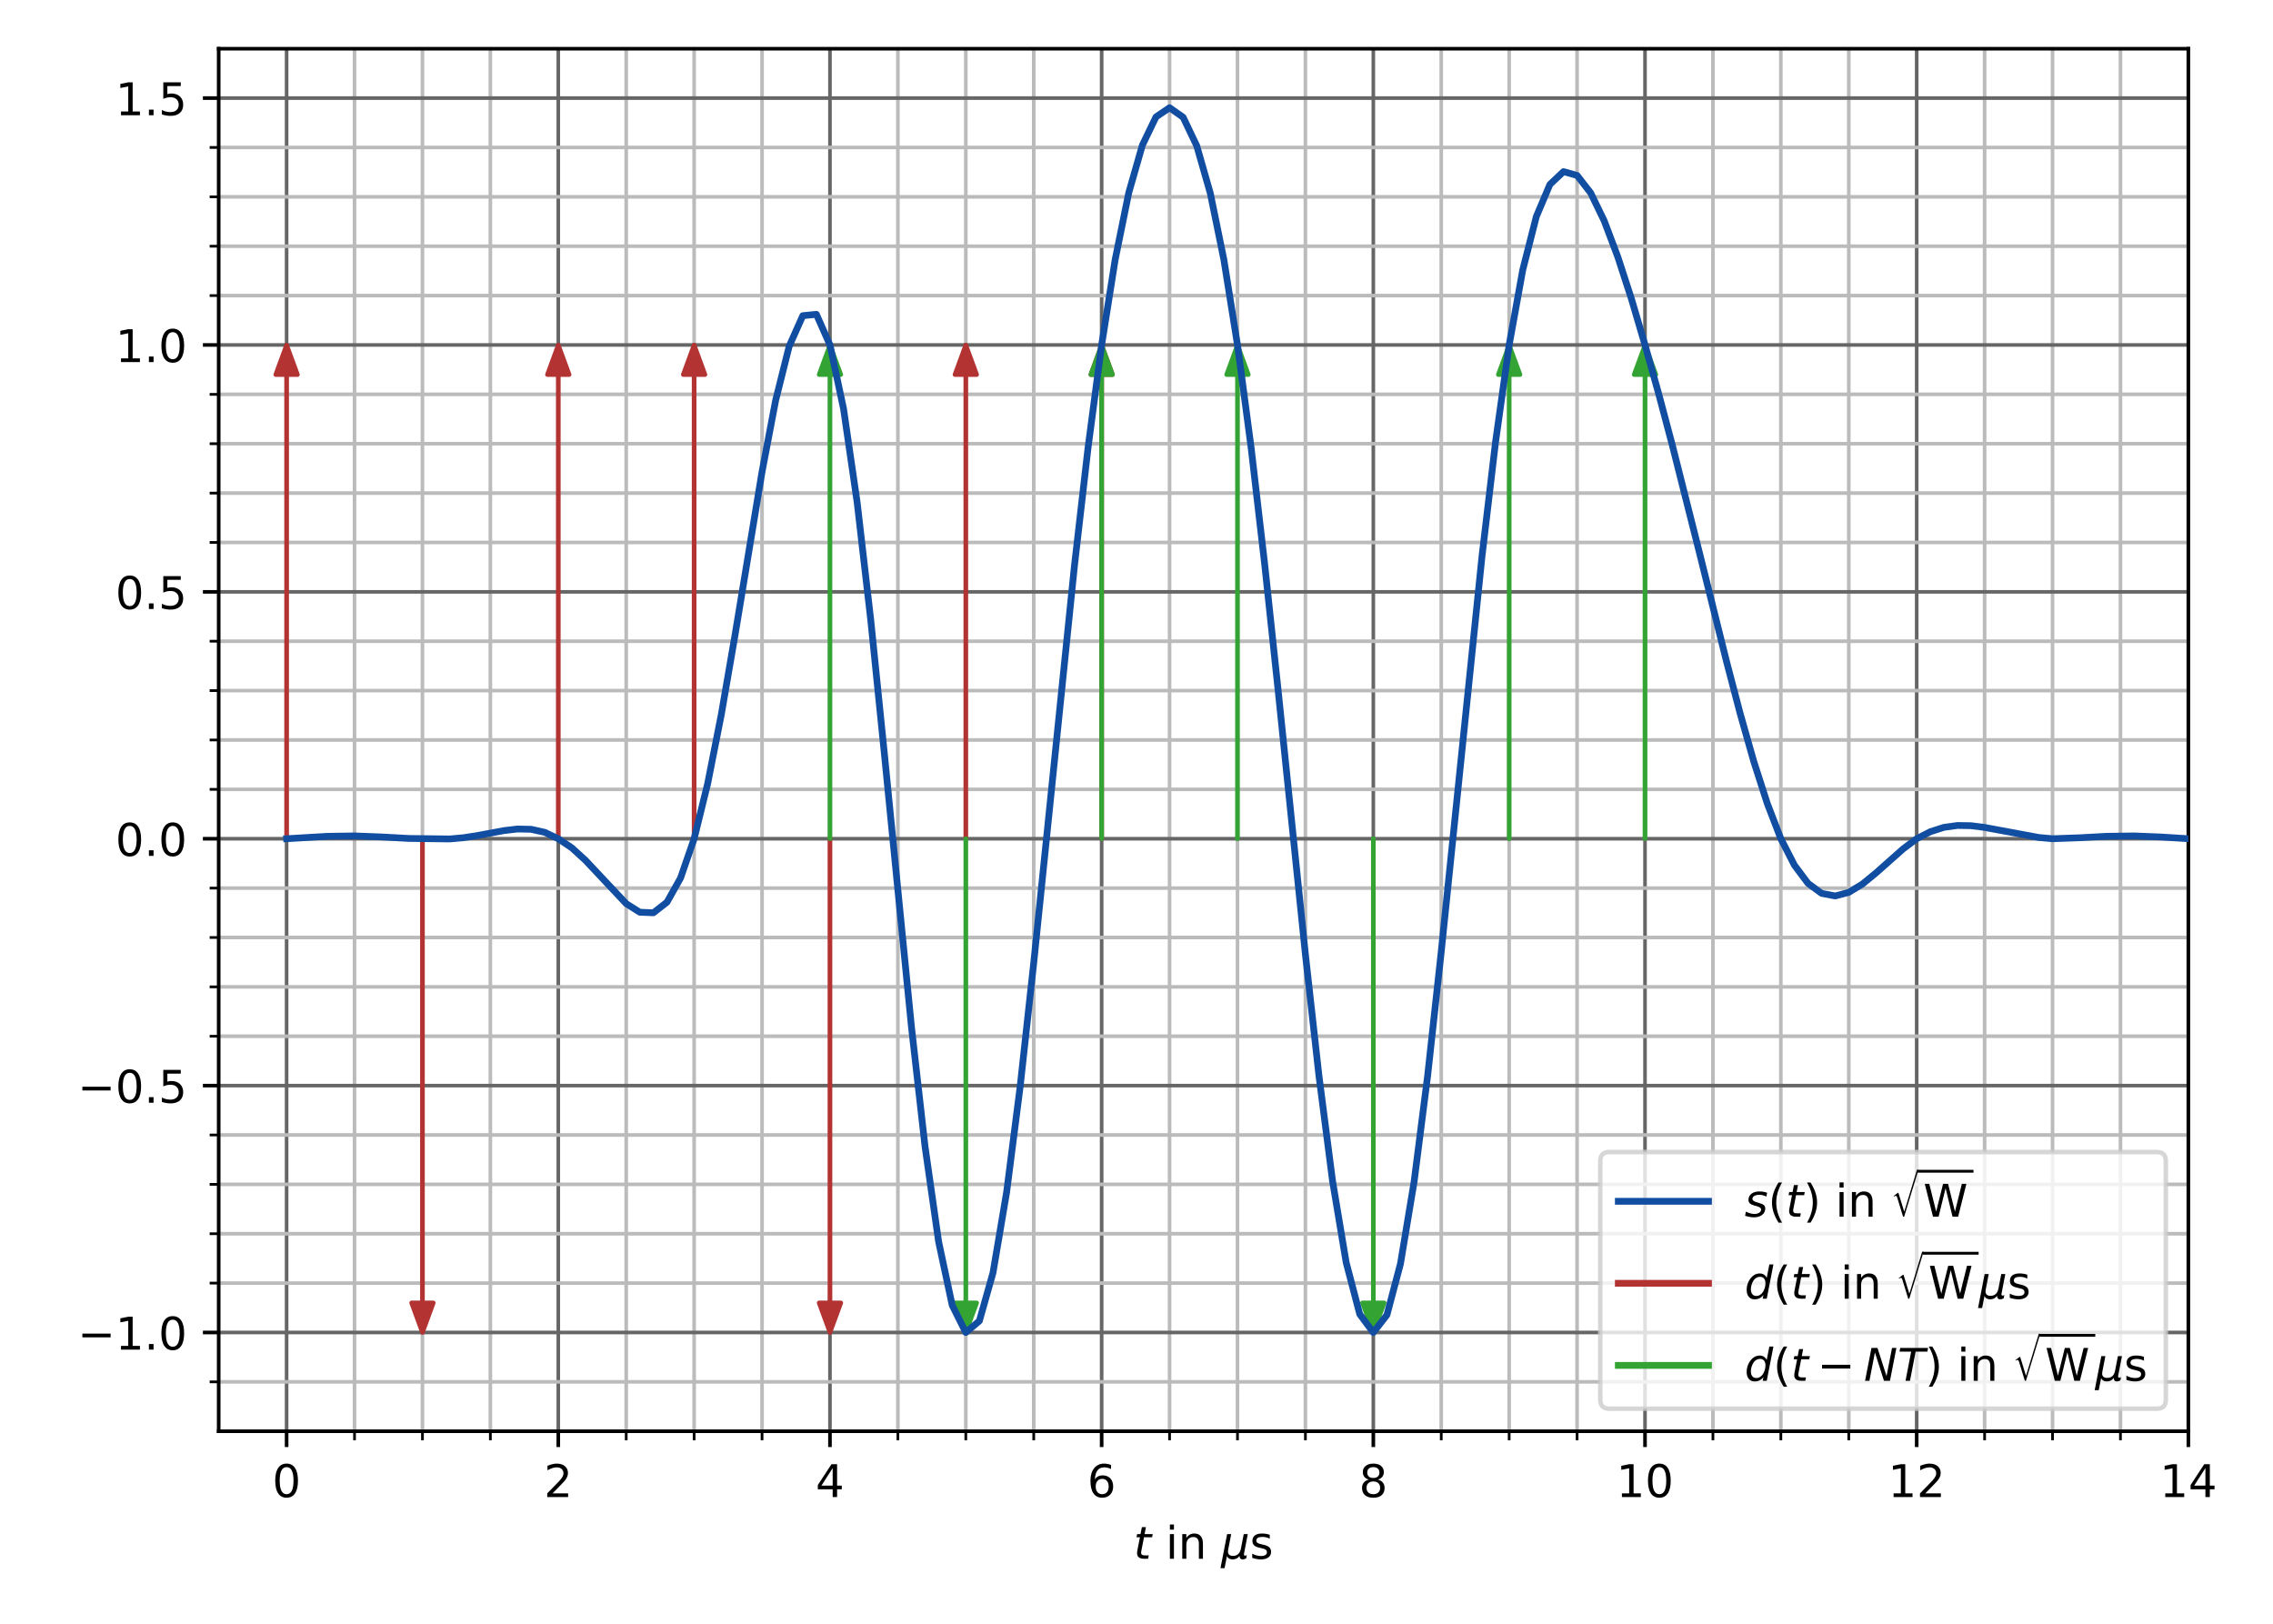 <?xml version="1.0" encoding="utf-8" standalone="no"?>
<!DOCTYPE svg PUBLIC "-//W3C//DTD SVG 1.1//EN"
  "http://www.w3.org/Graphics/SVG/1.1/DTD/svg11.dtd">
<!-- Created with matplotlib (https://matplotlib.org/) -->
<svg height="360pt" version="1.1" viewBox="0 0 504 360" width="504pt" xmlns="http://www.w3.org/2000/svg" xmlns:xlink="http://www.w3.org/1999/xlink">
 <defs>
  <style type="text/css">
*{stroke-linecap:butt;stroke-linejoin:round;}
  </style>
 </defs>
 <g id="figure_1">
  <g id="patch_1">
   <path d="M 0 360 
L 504 360 
L 504 0 
L 0 0 
z
" style="fill:#ffffff;"/>
  </g>
  <g id="axes_1">
   <g id="patch_2">
    <path d="M 48.49 317.32 
L 485.235 317.32 
L 485.235 10.8 
L 48.49 10.8 
z
" style="fill:#ffffff;"/>
   </g>
   <g id="matplotlib.axis_1">
    <g id="xtick_1">
     <g id="line2d_1">
      <path clip-path="url(#p13724095fd)" d="M 63.55 317.32 
L 63.55 10.8 
" style="fill:none;stroke:#666666;stroke-linecap:square;stroke-width:0.8;"/>
     </g>
     <g id="line2d_2">
      <defs>
       <path d="M 0 0 
L 0 3.5 
" id="m0a4ede27bc" style="stroke:#000000;stroke-width:0.8;"/>
      </defs>
      <g>
       <use style="stroke:#000000;stroke-width:0.8;" x="63.55" xlink:href="#m0a4ede27bc" y="317.32"/>
      </g>
     </g>
     <g id="text_1">
      <!-- 0 -->
      <defs>
       <path d="M 31.781 66.406 
Q 24.172 66.406 20.328 58.906 
Q 16.5 51.422 16.5 36.375 
Q 16.5 21.391 20.328 13.891 
Q 24.172 6.391 31.781 6.391 
Q 39.453 6.391 43.281 13.891 
Q 47.125 21.391 47.125 36.375 
Q 47.125 51.422 43.281 58.906 
Q 39.453 66.406 31.781 66.406 
z
M 31.781 74.219 
Q 44.047 74.219 50.516 64.516 
Q 56.984 54.828 56.984 36.375 
Q 56.984 17.969 50.516 8.266 
Q 44.047 -1.422 31.781 -1.422 
Q 19.531 -1.422 13.062 8.266 
Q 6.594 17.969 6.594 36.375 
Q 6.594 54.828 13.062 64.516 
Q 19.531 74.219 31.781 74.219 
z
" id="DejaVuSans-48"/>
      </defs>
      <g transform="translate(60.369 331.918)scale(0.1 -0.1)">
       <use xlink:href="#DejaVuSans-48"/>
      </g>
     </g>
    </g>
    <g id="xtick_2">
     <g id="line2d_3">
      <path clip-path="url(#p13724095fd)" d="M 123.791 317.32 
L 123.791 10.8 
" style="fill:none;stroke:#666666;stroke-linecap:square;stroke-width:0.8;"/>
     </g>
     <g id="line2d_4">
      <g>
       <use style="stroke:#000000;stroke-width:0.8;" x="123.791" xlink:href="#m0a4ede27bc" y="317.32"/>
      </g>
     </g>
     <g id="text_2">
      <!-- 2 -->
      <defs>
       <path d="M 19.188 8.297 
L 53.609 8.297 
L 53.609 0 
L 7.328 0 
L 7.328 8.297 
Q 12.938 14.109 22.625 23.891 
Q 32.328 33.688 34.812 36.531 
Q 39.547 41.844 41.422 45.531 
Q 43.312 49.219 43.312 52.781 
Q 43.312 58.594 39.234 62.25 
Q 35.156 65.922 28.609 65.922 
Q 23.969 65.922 18.812 64.312 
Q 13.672 62.703 7.812 59.422 
L 7.812 69.391 
Q 13.766 71.781 18.938 73 
Q 24.125 74.219 28.422 74.219 
Q 39.75 74.219 46.484 68.547 
Q 53.219 62.891 53.219 53.422 
Q 53.219 48.922 51.531 44.891 
Q 49.859 40.875 45.406 35.406 
Q 44.188 33.984 37.641 27.219 
Q 31.109 20.453 19.188 8.297 
z
" id="DejaVuSans-50"/>
      </defs>
      <g transform="translate(120.61 331.918)scale(0.1 -0.1)">
       <use xlink:href="#DejaVuSans-50"/>
      </g>
     </g>
    </g>
    <g id="xtick_3">
     <g id="line2d_5">
      <path clip-path="url(#p13724095fd)" d="M 184.032 317.32 
L 184.032 10.8 
" style="fill:none;stroke:#666666;stroke-linecap:square;stroke-width:0.8;"/>
     </g>
     <g id="line2d_6">
      <g>
       <use style="stroke:#000000;stroke-width:0.8;" x="184.032" xlink:href="#m0a4ede27bc" y="317.32"/>
      </g>
     </g>
     <g id="text_3">
      <!-- 4 -->
      <defs>
       <path d="M 37.797 64.312 
L 12.891 25.391 
L 37.797 25.391 
z
M 35.203 72.906 
L 47.609 72.906 
L 47.609 25.391 
L 58.016 25.391 
L 58.016 17.188 
L 47.609 17.188 
L 47.609 0 
L 37.797 0 
L 37.797 17.188 
L 4.891 17.188 
L 4.891 26.703 
z
" id="DejaVuSans-52"/>
      </defs>
      <g transform="translate(180.85 331.918)scale(0.1 -0.1)">
       <use xlink:href="#DejaVuSans-52"/>
      </g>
     </g>
    </g>
    <g id="xtick_4">
     <g id="line2d_7">
      <path clip-path="url(#p13724095fd)" d="M 244.272 317.32 
L 244.272 10.8 
" style="fill:none;stroke:#666666;stroke-linecap:square;stroke-width:0.8;"/>
     </g>
     <g id="line2d_8">
      <g>
       <use style="stroke:#000000;stroke-width:0.8;" x="244.272" xlink:href="#m0a4ede27bc" y="317.32"/>
      </g>
     </g>
     <g id="text_4">
      <!-- 6 -->
      <defs>
       <path d="M 33.016 40.375 
Q 26.375 40.375 22.484 35.828 
Q 18.609 31.297 18.609 23.391 
Q 18.609 15.531 22.484 10.953 
Q 26.375 6.391 33.016 6.391 
Q 39.656 6.391 43.531 10.953 
Q 47.406 15.531 47.406 23.391 
Q 47.406 31.297 43.531 35.828 
Q 39.656 40.375 33.016 40.375 
z
M 52.594 71.297 
L 52.594 62.312 
Q 48.875 64.062 45.094 64.984 
Q 41.312 65.922 37.594 65.922 
Q 27.828 65.922 22.672 59.328 
Q 17.531 52.734 16.797 39.406 
Q 19.672 43.656 24.016 45.922 
Q 28.375 48.188 33.594 48.188 
Q 44.578 48.188 50.953 41.516 
Q 57.328 34.859 57.328 23.391 
Q 57.328 12.156 50.688 5.359 
Q 44.047 -1.422 33.016 -1.422 
Q 20.359 -1.422 13.672 8.266 
Q 6.984 17.969 6.984 36.375 
Q 6.984 53.656 15.188 63.938 
Q 23.391 74.219 37.203 74.219 
Q 40.922 74.219 44.703 73.484 
Q 48.484 72.75 52.594 71.297 
z
" id="DejaVuSans-54"/>
      </defs>
      <g transform="translate(241.091 331.918)scale(0.1 -0.1)">
       <use xlink:href="#DejaVuSans-54"/>
      </g>
     </g>
    </g>
    <g id="xtick_5">
     <g id="line2d_9">
      <path clip-path="url(#p13724095fd)" d="M 304.513 317.32 
L 304.513 10.8 
" style="fill:none;stroke:#666666;stroke-linecap:square;stroke-width:0.8;"/>
     </g>
     <g id="line2d_10">
      <g>
       <use style="stroke:#000000;stroke-width:0.8;" x="304.513" xlink:href="#m0a4ede27bc" y="317.32"/>
      </g>
     </g>
     <g id="text_5">
      <!-- 8 -->
      <defs>
       <path d="M 31.781 34.625 
Q 24.75 34.625 20.719 30.859 
Q 16.703 27.094 16.703 20.516 
Q 16.703 13.922 20.719 10.156 
Q 24.75 6.391 31.781 6.391 
Q 38.812 6.391 42.859 10.172 
Q 46.922 13.969 46.922 20.516 
Q 46.922 27.094 42.891 30.859 
Q 38.875 34.625 31.781 34.625 
z
M 21.922 38.812 
Q 15.578 40.375 12.031 44.719 
Q 8.5 49.078 8.5 55.328 
Q 8.5 64.062 14.719 69.141 
Q 20.953 74.219 31.781 74.219 
Q 42.672 74.219 48.875 69.141 
Q 55.078 64.062 55.078 55.328 
Q 55.078 49.078 51.531 44.719 
Q 48 40.375 41.703 38.812 
Q 48.828 37.156 52.797 32.312 
Q 56.781 27.484 56.781 20.516 
Q 56.781 9.906 50.312 4.234 
Q 43.844 -1.422 31.781 -1.422 
Q 19.734 -1.422 13.25 4.234 
Q 6.781 9.906 6.781 20.516 
Q 6.781 27.484 10.781 32.312 
Q 14.797 37.156 21.922 38.812 
z
M 18.312 54.391 
Q 18.312 48.734 21.844 45.562 
Q 25.391 42.391 31.781 42.391 
Q 38.141 42.391 41.719 45.562 
Q 45.312 48.734 45.312 54.391 
Q 45.312 60.062 41.719 63.234 
Q 38.141 66.406 31.781 66.406 
Q 25.391 66.406 21.844 63.234 
Q 18.312 60.062 18.312 54.391 
z
" id="DejaVuSans-56"/>
      </defs>
      <g transform="translate(301.332 331.918)scale(0.1 -0.1)">
       <use xlink:href="#DejaVuSans-56"/>
      </g>
     </g>
    </g>
    <g id="xtick_6">
     <g id="line2d_11">
      <path clip-path="url(#p13724095fd)" d="M 364.754 317.32 
L 364.754 10.8 
" style="fill:none;stroke:#666666;stroke-linecap:square;stroke-width:0.8;"/>
     </g>
     <g id="line2d_12">
      <g>
       <use style="stroke:#000000;stroke-width:0.8;" x="364.754" xlink:href="#m0a4ede27bc" y="317.32"/>
      </g>
     </g>
     <g id="text_6">
      <!-- 10 -->
      <defs>
       <path d="M 12.406 8.297 
L 28.516 8.297 
L 28.516 63.922 
L 10.984 60.406 
L 10.984 69.391 
L 28.422 72.906 
L 38.281 72.906 
L 38.281 8.297 
L 54.391 8.297 
L 54.391 0 
L 12.406 0 
z
" id="DejaVuSans-49"/>
      </defs>
      <g transform="translate(358.391 331.918)scale(0.1 -0.1)">
       <use xlink:href="#DejaVuSans-49"/>
       <use x="63.623" xlink:href="#DejaVuSans-48"/>
      </g>
     </g>
    </g>
    <g id="xtick_7">
     <g id="line2d_13">
      <path clip-path="url(#p13724095fd)" d="M 424.994 317.32 
L 424.994 10.8 
" style="fill:none;stroke:#666666;stroke-linecap:square;stroke-width:0.8;"/>
     </g>
     <g id="line2d_14">
      <g>
       <use style="stroke:#000000;stroke-width:0.8;" x="424.994" xlink:href="#m0a4ede27bc" y="317.32"/>
      </g>
     </g>
     <g id="text_7">
      <!-- 12 -->
      <g transform="translate(418.632 331.918)scale(0.1 -0.1)">
       <use xlink:href="#DejaVuSans-49"/>
       <use x="63.623" xlink:href="#DejaVuSans-50"/>
      </g>
     </g>
    </g>
    <g id="xtick_8">
     <g id="line2d_15">
      <path clip-path="url(#p13724095fd)" d="M 485.235 317.32 
L 485.235 10.8 
" style="fill:none;stroke:#666666;stroke-linecap:square;stroke-width:0.8;"/>
     </g>
     <g id="line2d_16">
      <g>
       <use style="stroke:#000000;stroke-width:0.8;" x="485.235" xlink:href="#m0a4ede27bc" y="317.32"/>
      </g>
     </g>
     <g id="text_8">
      <!-- 14 -->
      <g transform="translate(478.873 331.918)scale(0.1 -0.1)">
       <use xlink:href="#DejaVuSans-49"/>
       <use x="63.623" xlink:href="#DejaVuSans-52"/>
      </g>
     </g>
    </g>
    <g id="xtick_9">
     <g id="line2d_17">
      <path clip-path="url(#p13724095fd)" d="M 78.61 317.32 
L 78.61 10.8 
" style="fill:none;stroke:#bbbbbb;stroke-linecap:square;stroke-width:0.8;"/>
     </g>
     <g id="line2d_18">
      <defs>
       <path d="M 0 0 
L 0 2 
" id="mdc8e167041" style="stroke:#000000;stroke-width:0.6;"/>
      </defs>
      <g>
       <use style="stroke:#000000;stroke-width:0.6;" x="78.61" xlink:href="#mdc8e167041" y="317.32"/>
      </g>
     </g>
    </g>
    <g id="xtick_10">
     <g id="line2d_19">
      <path clip-path="url(#p13724095fd)" d="M 93.671 317.32 
L 93.671 10.8 
" style="fill:none;stroke:#bbbbbb;stroke-linecap:square;stroke-width:0.8;"/>
     </g>
     <g id="line2d_20">
      <g>
       <use style="stroke:#000000;stroke-width:0.6;" x="93.671" xlink:href="#mdc8e167041" y="317.32"/>
      </g>
     </g>
    </g>
    <g id="xtick_11">
     <g id="line2d_21">
      <path clip-path="url(#p13724095fd)" d="M 108.731 317.32 
L 108.731 10.8 
" style="fill:none;stroke:#bbbbbb;stroke-linecap:square;stroke-width:0.8;"/>
     </g>
     <g id="line2d_22">
      <g>
       <use style="stroke:#000000;stroke-width:0.6;" x="108.731" xlink:href="#mdc8e167041" y="317.32"/>
      </g>
     </g>
    </g>
    <g id="xtick_12">
     <g id="line2d_23">
      <path clip-path="url(#p13724095fd)" d="M 138.851 317.32 
L 138.851 10.8 
" style="fill:none;stroke:#bbbbbb;stroke-linecap:square;stroke-width:0.8;"/>
     </g>
     <g id="line2d_24">
      <g>
       <use style="stroke:#000000;stroke-width:0.6;" x="138.851" xlink:href="#mdc8e167041" y="317.32"/>
      </g>
     </g>
    </g>
    <g id="xtick_13">
     <g id="line2d_25">
      <path clip-path="url(#p13724095fd)" d="M 153.911 317.32 
L 153.911 10.8 
" style="fill:none;stroke:#bbbbbb;stroke-linecap:square;stroke-width:0.8;"/>
     </g>
     <g id="line2d_26">
      <g>
       <use style="stroke:#000000;stroke-width:0.6;" x="153.911" xlink:href="#mdc8e167041" y="317.32"/>
      </g>
     </g>
    </g>
    <g id="xtick_14">
     <g id="line2d_27">
      <path clip-path="url(#p13724095fd)" d="M 168.971 317.32 
L 168.971 10.8 
" style="fill:none;stroke:#bbbbbb;stroke-linecap:square;stroke-width:0.8;"/>
     </g>
     <g id="line2d_28">
      <g>
       <use style="stroke:#000000;stroke-width:0.6;" x="168.971" xlink:href="#mdc8e167041" y="317.32"/>
      </g>
     </g>
    </g>
    <g id="xtick_15">
     <g id="line2d_29">
      <path clip-path="url(#p13724095fd)" d="M 199.092 317.32 
L 199.092 10.8 
" style="fill:none;stroke:#bbbbbb;stroke-linecap:square;stroke-width:0.8;"/>
     </g>
     <g id="line2d_30">
      <g>
       <use style="stroke:#000000;stroke-width:0.6;" x="199.092" xlink:href="#mdc8e167041" y="317.32"/>
      </g>
     </g>
    </g>
    <g id="xtick_16">
     <g id="line2d_31">
      <path clip-path="url(#p13724095fd)" d="M 214.152 317.32 
L 214.152 10.8 
" style="fill:none;stroke:#bbbbbb;stroke-linecap:square;stroke-width:0.8;"/>
     </g>
     <g id="line2d_32">
      <g>
       <use style="stroke:#000000;stroke-width:0.6;" x="214.152" xlink:href="#mdc8e167041" y="317.32"/>
      </g>
     </g>
    </g>
    <g id="xtick_17">
     <g id="line2d_33">
      <path clip-path="url(#p13724095fd)" d="M 229.212 317.32 
L 229.212 10.8 
" style="fill:none;stroke:#bbbbbb;stroke-linecap:square;stroke-width:0.8;"/>
     </g>
     <g id="line2d_34">
      <g>
       <use style="stroke:#000000;stroke-width:0.6;" x="229.212" xlink:href="#mdc8e167041" y="317.32"/>
      </g>
     </g>
    </g>
    <g id="xtick_18">
     <g id="line2d_35">
      <path clip-path="url(#p13724095fd)" d="M 259.332 317.32 
L 259.332 10.8 
" style="fill:none;stroke:#bbbbbb;stroke-linecap:square;stroke-width:0.8;"/>
     </g>
     <g id="line2d_36">
      <g>
       <use style="stroke:#000000;stroke-width:0.6;" x="259.332" xlink:href="#mdc8e167041" y="317.32"/>
      </g>
     </g>
    </g>
    <g id="xtick_19">
     <g id="line2d_37">
      <path clip-path="url(#p13724095fd)" d="M 274.393 317.32 
L 274.393 10.8 
" style="fill:none;stroke:#bbbbbb;stroke-linecap:square;stroke-width:0.8;"/>
     </g>
     <g id="line2d_38">
      <g>
       <use style="stroke:#000000;stroke-width:0.6;" x="274.393" xlink:href="#mdc8e167041" y="317.32"/>
      </g>
     </g>
    </g>
    <g id="xtick_20">
     <g id="line2d_39">
      <path clip-path="url(#p13724095fd)" d="M 289.453 317.32 
L 289.453 10.8 
" style="fill:none;stroke:#bbbbbb;stroke-linecap:square;stroke-width:0.8;"/>
     </g>
     <g id="line2d_40">
      <g>
       <use style="stroke:#000000;stroke-width:0.6;" x="289.453" xlink:href="#mdc8e167041" y="317.32"/>
      </g>
     </g>
    </g>
    <g id="xtick_21">
     <g id="line2d_41">
      <path clip-path="url(#p13724095fd)" d="M 319.573 317.32 
L 319.573 10.8 
" style="fill:none;stroke:#bbbbbb;stroke-linecap:square;stroke-width:0.8;"/>
     </g>
     <g id="line2d_42">
      <g>
       <use style="stroke:#000000;stroke-width:0.6;" x="319.573" xlink:href="#mdc8e167041" y="317.32"/>
      </g>
     </g>
    </g>
    <g id="xtick_22">
     <g id="line2d_43">
      <path clip-path="url(#p13724095fd)" d="M 334.633 317.32 
L 334.633 10.8 
" style="fill:none;stroke:#bbbbbb;stroke-linecap:square;stroke-width:0.8;"/>
     </g>
     <g id="line2d_44">
      <g>
       <use style="stroke:#000000;stroke-width:0.6;" x="334.633" xlink:href="#mdc8e167041" y="317.32"/>
      </g>
     </g>
    </g>
    <g id="xtick_23">
     <g id="line2d_45">
      <path clip-path="url(#p13724095fd)" d="M 349.693 317.32 
L 349.693 10.8 
" style="fill:none;stroke:#bbbbbb;stroke-linecap:square;stroke-width:0.8;"/>
     </g>
     <g id="line2d_46">
      <g>
       <use style="stroke:#000000;stroke-width:0.6;" x="349.693" xlink:href="#mdc8e167041" y="317.32"/>
      </g>
     </g>
    </g>
    <g id="xtick_24">
     <g id="line2d_47">
      <path clip-path="url(#p13724095fd)" d="M 379.814 317.32 
L 379.814 10.8 
" style="fill:none;stroke:#bbbbbb;stroke-linecap:square;stroke-width:0.8;"/>
     </g>
     <g id="line2d_48">
      <g>
       <use style="stroke:#000000;stroke-width:0.6;" x="379.814" xlink:href="#mdc8e167041" y="317.32"/>
      </g>
     </g>
    </g>
    <g id="xtick_25">
     <g id="line2d_49">
      <path clip-path="url(#p13724095fd)" d="M 394.874 317.32 
L 394.874 10.8 
" style="fill:none;stroke:#bbbbbb;stroke-linecap:square;stroke-width:0.8;"/>
     </g>
     <g id="line2d_50">
      <g>
       <use style="stroke:#000000;stroke-width:0.6;" x="394.874" xlink:href="#mdc8e167041" y="317.32"/>
      </g>
     </g>
    </g>
    <g id="xtick_26">
     <g id="line2d_51">
      <path clip-path="url(#p13724095fd)" d="M 409.934 317.32 
L 409.934 10.8 
" style="fill:none;stroke:#bbbbbb;stroke-linecap:square;stroke-width:0.8;"/>
     </g>
     <g id="line2d_52">
      <g>
       <use style="stroke:#000000;stroke-width:0.6;" x="409.934" xlink:href="#mdc8e167041" y="317.32"/>
      </g>
     </g>
    </g>
    <g id="xtick_27">
     <g id="line2d_53">
      <path clip-path="url(#p13724095fd)" d="M 440.054 317.32 
L 440.054 10.8 
" style="fill:none;stroke:#bbbbbb;stroke-linecap:square;stroke-width:0.8;"/>
     </g>
     <g id="line2d_54">
      <g>
       <use style="stroke:#000000;stroke-width:0.6;" x="440.054" xlink:href="#mdc8e167041" y="317.32"/>
      </g>
     </g>
    </g>
    <g id="xtick_28">
     <g id="line2d_55">
      <path clip-path="url(#p13724095fd)" d="M 455.115 317.32 
L 455.115 10.8 
" style="fill:none;stroke:#bbbbbb;stroke-linecap:square;stroke-width:0.8;"/>
     </g>
     <g id="line2d_56">
      <g>
       <use style="stroke:#000000;stroke-width:0.6;" x="455.115" xlink:href="#mdc8e167041" y="317.32"/>
      </g>
     </g>
    </g>
    <g id="xtick_29">
     <g id="line2d_57">
      <path clip-path="url(#p13724095fd)" d="M 470.175 317.32 
L 470.175 10.8 
" style="fill:none;stroke:#bbbbbb;stroke-linecap:square;stroke-width:0.8;"/>
     </g>
     <g id="line2d_58">
      <g>
       <use style="stroke:#000000;stroke-width:0.6;" x="470.175" xlink:href="#mdc8e167041" y="317.32"/>
      </g>
     </g>
    </g>
    <g id="text_9">
     <!-- $t$ in $\mu$s -->
     <defs>
      <path d="M 42.281 54.688 
L 40.922 47.703 
L 23 47.703 
L 17.188 18.016 
Q 16.891 16.359 16.75 15.234 
Q 16.609 14.109 16.609 13.484 
Q 16.609 10.359 18.484 8.938 
Q 20.359 7.516 24.516 7.516 
L 33.594 7.516 
L 32.078 0 
L 23.484 0 
Q 15.484 0 11.547 3.125 
Q 7.625 6.25 7.625 12.594 
Q 7.625 13.719 7.766 15.062 
Q 7.906 16.406 8.203 18.016 
L 14.016 47.703 
L 6.391 47.703 
L 7.812 54.688 
L 15.281 54.688 
L 18.312 70.219 
L 27.297 70.219 
L 24.312 54.688 
z
" id="DejaVuSans-Oblique-116"/>
      <path id="DejaVuSans-32"/>
      <path d="M 9.422 54.688 
L 18.406 54.688 
L 18.406 0 
L 9.422 0 
z
M 9.422 75.984 
L 18.406 75.984 
L 18.406 64.594 
L 9.422 64.594 
z
" id="DejaVuSans-105"/>
      <path d="M 54.891 33.016 
L 54.891 0 
L 45.906 0 
L 45.906 32.719 
Q 45.906 40.484 42.875 44.328 
Q 39.844 48.188 33.797 48.188 
Q 26.516 48.188 22.312 43.547 
Q 18.109 38.922 18.109 30.906 
L 18.109 0 
L 9.078 0 
L 9.078 54.688 
L 18.109 54.688 
L 18.109 46.188 
Q 21.344 51.125 25.703 53.562 
Q 30.078 56 35.797 56 
Q 45.219 56 50.047 50.172 
Q 54.891 44.344 54.891 33.016 
z
" id="DejaVuSans-110"/>
      <path d="M -1.312 -20.797 
L 13.375 54.688 
L 22.406 54.688 
L 15.766 20.656 
Q 15.578 19.625 15.422 18.359 
Q 15.281 17.094 15.281 15.828 
Q 15.281 11.281 18.141 8.828 
Q 21 6.391 26.312 6.391 
Q 33.547 6.391 37.984 10.484 
Q 42.438 14.594 44 22.797 
L 50.203 54.688 
L 59.188 54.688 
L 51.031 12.641 
Q 50.828 11.719 50.75 11.031 
Q 50.688 10.359 50.688 9.812 
Q 50.688 8.297 51.297 7.594 
Q 51.906 6.891 53.219 6.891 
Q 53.719 6.891 54.562 7.125 
Q 55.422 7.375 56.984 8.016 
L 55.609 0.781 
Q 53.469 -0.297 51.516 -0.859 
Q 49.562 -1.422 47.703 -1.422 
Q 44.484 -1.422 42.656 0.625 
Q 40.828 2.688 40.828 6.297 
Q 38.094 2.391 34.297 0.484 
Q 30.516 -1.422 25.391 -1.422 
Q 20.844 -1.422 17.453 0.672 
Q 14.062 2.781 12.984 6.203 
L 7.719 -20.797 
z
" id="DejaVuSans-Oblique-956"/>
      <path d="M 44.281 53.078 
L 44.281 44.578 
Q 40.484 46.531 36.375 47.5 
Q 32.281 48.484 27.875 48.484 
Q 21.188 48.484 17.844 46.438 
Q 14.5 44.391 14.5 40.281 
Q 14.5 37.156 16.891 35.375 
Q 19.281 33.594 26.516 31.984 
L 29.594 31.297 
Q 39.156 29.25 43.188 25.516 
Q 47.219 21.781 47.219 15.094 
Q 47.219 7.469 41.188 3.016 
Q 35.156 -1.422 24.609 -1.422 
Q 20.219 -1.422 15.453 -0.562 
Q 10.688 0.297 5.422 2 
L 5.422 11.281 
Q 10.406 8.688 15.234 7.391 
Q 20.062 6.109 24.812 6.109 
Q 31.156 6.109 34.562 8.281 
Q 37.984 10.453 37.984 14.406 
Q 37.984 18.062 35.516 20.016 
Q 33.062 21.969 24.703 23.781 
L 21.578 24.516 
Q 13.234 26.266 9.516 29.906 
Q 5.812 33.547 5.812 39.891 
Q 5.812 47.609 11.281 51.797 
Q 16.75 56 26.812 56 
Q 31.781 56 36.172 55.266 
Q 40.578 54.547 44.281 53.078 
z
" id="DejaVuSans-115"/>
     </defs>
     <g transform="translate(251.363 345.598)scale(0.1 -0.1)">
      <use transform="translate(0 0.016)" xlink:href="#DejaVuSans-Oblique-116"/>
      <use transform="translate(39.209 0.016)" xlink:href="#DejaVuSans-32"/>
      <use transform="translate(70.996 0.016)" xlink:href="#DejaVuSans-105"/>
      <use transform="translate(98.779 0.016)" xlink:href="#DejaVuSans-110"/>
      <use transform="translate(162.158 0.016)" xlink:href="#DejaVuSans-32"/>
      <use transform="translate(193.945 0.016)" xlink:href="#DejaVuSans-Oblique-956"/>
      <use transform="translate(257.568 0.016)" xlink:href="#DejaVuSans-115"/>
     </g>
    </g>
   </g>
   <g id="matplotlib.axis_2">
    <g id="ytick_1">
     <g id="line2d_59">
      <path clip-path="url(#p13724095fd)" d="M 48.49 295.426 
L 485.235 295.426 
" style="fill:none;stroke:#666666;stroke-linecap:square;stroke-width:0.8;"/>
     </g>
     <g id="line2d_60">
      <defs>
       <path d="M 0 0 
L -3.5 0 
" id="m4b0a218c3e" style="stroke:#000000;stroke-width:0.8;"/>
      </defs>
      <g>
       <use style="stroke:#000000;stroke-width:0.8;" x="48.49" xlink:href="#m4b0a218c3e" y="295.426"/>
      </g>
     </g>
     <g id="text_10">
      <!-- −1.0 -->
      <defs>
       <path d="M 10.594 35.5 
L 73.188 35.5 
L 73.188 27.203 
L 10.594 27.203 
z
" id="DejaVuSans-8722"/>
       <path d="M 10.688 12.406 
L 21 12.406 
L 21 0 
L 10.688 0 
z
" id="DejaVuSans-46"/>
      </defs>
      <g transform="translate(17.207 299.225)scale(0.1 -0.1)">
       <use xlink:href="#DejaVuSans-8722"/>
       <use x="83.789" xlink:href="#DejaVuSans-49"/>
       <use x="147.412" xlink:href="#DejaVuSans-46"/>
       <use x="179.199" xlink:href="#DejaVuSans-48"/>
      </g>
     </g>
    </g>
    <g id="ytick_2">
     <g id="line2d_61">
      <path clip-path="url(#p13724095fd)" d="M 48.49 240.69 
L 485.235 240.69 
" style="fill:none;stroke:#666666;stroke-linecap:square;stroke-width:0.8;"/>
     </g>
     <g id="line2d_62">
      <g>
       <use style="stroke:#000000;stroke-width:0.8;" x="48.49" xlink:href="#m4b0a218c3e" y="240.69"/>
      </g>
     </g>
     <g id="text_11">
      <!-- −0.5 -->
      <defs>
       <path d="M 10.797 72.906 
L 49.516 72.906 
L 49.516 64.594 
L 19.828 64.594 
L 19.828 46.734 
Q 21.969 47.469 24.109 47.828 
Q 26.266 48.188 28.422 48.188 
Q 40.625 48.188 47.75 41.5 
Q 54.891 34.812 54.891 23.391 
Q 54.891 11.625 47.562 5.094 
Q 40.234 -1.422 26.906 -1.422 
Q 22.312 -1.422 17.547 -0.641 
Q 12.797 0.141 7.719 1.703 
L 7.719 11.625 
Q 12.109 9.234 16.797 8.062 
Q 21.484 6.891 26.703 6.891 
Q 35.156 6.891 40.078 11.328 
Q 45.016 15.766 45.016 23.391 
Q 45.016 31 40.078 35.438 
Q 35.156 39.891 26.703 39.891 
Q 22.75 39.891 18.812 39.016 
Q 14.891 38.141 10.797 36.281 
z
" id="DejaVuSans-53"/>
      </defs>
      <g transform="translate(17.207 244.489)scale(0.1 -0.1)">
       <use xlink:href="#DejaVuSans-8722"/>
       <use x="83.789" xlink:href="#DejaVuSans-48"/>
       <use x="147.412" xlink:href="#DejaVuSans-46"/>
       <use x="179.199" xlink:href="#DejaVuSans-53"/>
      </g>
     </g>
    </g>
    <g id="ytick_3">
     <g id="line2d_63">
      <path clip-path="url(#p13724095fd)" d="M 48.49 185.954 
L 485.235 185.954 
" style="fill:none;stroke:#666666;stroke-linecap:square;stroke-width:0.8;"/>
     </g>
     <g id="line2d_64">
      <g>
       <use style="stroke:#000000;stroke-width:0.8;" x="48.49" xlink:href="#m4b0a218c3e" y="185.954"/>
      </g>
     </g>
     <g id="text_12">
      <!-- 0.0 -->
      <g transform="translate(25.587 189.754)scale(0.1 -0.1)">
       <use xlink:href="#DejaVuSans-48"/>
       <use x="63.623" xlink:href="#DejaVuSans-46"/>
       <use x="95.41" xlink:href="#DejaVuSans-48"/>
      </g>
     </g>
    </g>
    <g id="ytick_4">
     <g id="line2d_65">
      <path clip-path="url(#p13724095fd)" d="M 48.49 131.219 
L 485.235 131.219 
" style="fill:none;stroke:#666666;stroke-linecap:square;stroke-width:0.8;"/>
     </g>
     <g id="line2d_66">
      <g>
       <use style="stroke:#000000;stroke-width:0.8;" x="48.49" xlink:href="#m4b0a218c3e" y="131.219"/>
      </g>
     </g>
     <g id="text_13">
      <!-- 0.5 -->
      <g transform="translate(25.587 135.018)scale(0.1 -0.1)">
       <use xlink:href="#DejaVuSans-48"/>
       <use x="63.623" xlink:href="#DejaVuSans-46"/>
       <use x="95.41" xlink:href="#DejaVuSans-53"/>
      </g>
     </g>
    </g>
    <g id="ytick_5">
     <g id="line2d_67">
      <path clip-path="url(#p13724095fd)" d="M 48.49 76.483 
L 485.235 76.483 
" style="fill:none;stroke:#666666;stroke-linecap:square;stroke-width:0.8;"/>
     </g>
     <g id="line2d_68">
      <g>
       <use style="stroke:#000000;stroke-width:0.8;" x="48.49" xlink:href="#m4b0a218c3e" y="76.483"/>
      </g>
     </g>
     <g id="text_14">
      <!-- 1.0 -->
      <g transform="translate(25.587 80.282)scale(0.1 -0.1)">
       <use xlink:href="#DejaVuSans-49"/>
       <use x="63.623" xlink:href="#DejaVuSans-46"/>
       <use x="95.41" xlink:href="#DejaVuSans-48"/>
      </g>
     </g>
    </g>
    <g id="ytick_6">
     <g id="line2d_69">
      <path clip-path="url(#p13724095fd)" d="M 48.49 21.747 
L 485.235 21.747 
" style="fill:none;stroke:#666666;stroke-linecap:square;stroke-width:0.8;"/>
     </g>
     <g id="line2d_70">
      <g>
       <use style="stroke:#000000;stroke-width:0.8;" x="48.49" xlink:href="#m4b0a218c3e" y="21.747"/>
      </g>
     </g>
     <g id="text_15">
      <!-- 1.5 -->
      <g transform="translate(25.587 25.546)scale(0.1 -0.1)">
       <use xlink:href="#DejaVuSans-49"/>
       <use x="63.623" xlink:href="#DejaVuSans-46"/>
       <use x="95.41" xlink:href="#DejaVuSans-53"/>
      </g>
     </g>
    </g>
    <g id="ytick_7">
     <g id="line2d_71">
      <path clip-path="url(#p13724095fd)" d="M 48.49 306.373 
L 485.235 306.373 
" style="fill:none;stroke:#bbbbbb;stroke-linecap:square;stroke-width:0.8;"/>
     </g>
     <g id="line2d_72">
      <defs>
       <path d="M 0 0 
L -2 0 
" id="m3825783023" style="stroke:#000000;stroke-width:0.6;"/>
      </defs>
      <g>
       <use style="stroke:#000000;stroke-width:0.6;" x="48.49" xlink:href="#m3825783023" y="306.373"/>
      </g>
     </g>
    </g>
    <g id="ytick_8">
     <g id="line2d_73">
      <path clip-path="url(#p13724095fd)" d="M 48.49 284.479 
L 485.235 284.479 
" style="fill:none;stroke:#bbbbbb;stroke-linecap:square;stroke-width:0.8;"/>
     </g>
     <g id="line2d_74">
      <g>
       <use style="stroke:#000000;stroke-width:0.6;" x="48.49" xlink:href="#m3825783023" y="284.479"/>
      </g>
     </g>
    </g>
    <g id="ytick_9">
     <g id="line2d_75">
      <path clip-path="url(#p13724095fd)" d="M 48.49 273.531 
L 485.235 273.531 
" style="fill:none;stroke:#bbbbbb;stroke-linecap:square;stroke-width:0.8;"/>
     </g>
     <g id="line2d_76">
      <g>
       <use style="stroke:#000000;stroke-width:0.6;" x="48.49" xlink:href="#m3825783023" y="273.531"/>
      </g>
     </g>
    </g>
    <g id="ytick_10">
     <g id="line2d_77">
      <path clip-path="url(#p13724095fd)" d="M 48.49 262.584 
L 485.235 262.584 
" style="fill:none;stroke:#bbbbbb;stroke-linecap:square;stroke-width:0.8;"/>
     </g>
     <g id="line2d_78">
      <g>
       <use style="stroke:#000000;stroke-width:0.6;" x="48.49" xlink:href="#m3825783023" y="262.584"/>
      </g>
     </g>
    </g>
    <g id="ytick_11">
     <g id="line2d_79">
      <path clip-path="url(#p13724095fd)" d="M 48.49 251.637 
L 485.235 251.637 
" style="fill:none;stroke:#bbbbbb;stroke-linecap:square;stroke-width:0.8;"/>
     </g>
     <g id="line2d_80">
      <g>
       <use style="stroke:#000000;stroke-width:0.6;" x="48.49" xlink:href="#m3825783023" y="251.637"/>
      </g>
     </g>
    </g>
    <g id="ytick_12">
     <g id="line2d_81">
      <path clip-path="url(#p13724095fd)" d="M 48.49 229.743 
L 485.235 229.743 
" style="fill:none;stroke:#bbbbbb;stroke-linecap:square;stroke-width:0.8;"/>
     </g>
     <g id="line2d_82">
      <g>
       <use style="stroke:#000000;stroke-width:0.6;" x="48.49" xlink:href="#m3825783023" y="229.743"/>
      </g>
     </g>
    </g>
    <g id="ytick_13">
     <g id="line2d_83">
      <path clip-path="url(#p13724095fd)" d="M 48.49 218.796 
L 485.235 218.796 
" style="fill:none;stroke:#bbbbbb;stroke-linecap:square;stroke-width:0.8;"/>
     </g>
     <g id="line2d_84">
      <g>
       <use style="stroke:#000000;stroke-width:0.6;" x="48.49" xlink:href="#m3825783023" y="218.796"/>
      </g>
     </g>
    </g>
    <g id="ytick_14">
     <g id="line2d_85">
      <path clip-path="url(#p13724095fd)" d="M 48.49 207.849 
L 485.235 207.849 
" style="fill:none;stroke:#bbbbbb;stroke-linecap:square;stroke-width:0.8;"/>
     </g>
     <g id="line2d_86">
      <g>
       <use style="stroke:#000000;stroke-width:0.6;" x="48.49" xlink:href="#m3825783023" y="207.849"/>
      </g>
     </g>
    </g>
    <g id="ytick_15">
     <g id="line2d_87">
      <path clip-path="url(#p13724095fd)" d="M 48.49 196.901 
L 485.235 196.901 
" style="fill:none;stroke:#bbbbbb;stroke-linecap:square;stroke-width:0.8;"/>
     </g>
     <g id="line2d_88">
      <g>
       <use style="stroke:#000000;stroke-width:0.6;" x="48.49" xlink:href="#m3825783023" y="196.901"/>
      </g>
     </g>
    </g>
    <g id="ytick_16">
     <g id="line2d_89">
      <path clip-path="url(#p13724095fd)" d="M 48.49 175.007 
L 485.235 175.007 
" style="fill:none;stroke:#bbbbbb;stroke-linecap:square;stroke-width:0.8;"/>
     </g>
     <g id="line2d_90">
      <g>
       <use style="stroke:#000000;stroke-width:0.6;" x="48.49" xlink:href="#m3825783023" y="175.007"/>
      </g>
     </g>
    </g>
    <g id="ytick_17">
     <g id="line2d_91">
      <path clip-path="url(#p13724095fd)" d="M 48.49 164.06 
L 485.235 164.06 
" style="fill:none;stroke:#bbbbbb;stroke-linecap:square;stroke-width:0.8;"/>
     </g>
     <g id="line2d_92">
      <g>
       <use style="stroke:#000000;stroke-width:0.6;" x="48.49" xlink:href="#m3825783023" y="164.06"/>
      </g>
     </g>
    </g>
    <g id="ytick_18">
     <g id="line2d_93">
      <path clip-path="url(#p13724095fd)" d="M 48.49 153.113 
L 485.235 153.113 
" style="fill:none;stroke:#bbbbbb;stroke-linecap:square;stroke-width:0.8;"/>
     </g>
     <g id="line2d_94">
      <g>
       <use style="stroke:#000000;stroke-width:0.6;" x="48.49" xlink:href="#m3825783023" y="153.113"/>
      </g>
     </g>
    </g>
    <g id="ytick_19">
     <g id="line2d_95">
      <path clip-path="url(#p13724095fd)" d="M 48.49 142.166 
L 485.235 142.166 
" style="fill:none;stroke:#bbbbbb;stroke-linecap:square;stroke-width:0.8;"/>
     </g>
     <g id="line2d_96">
      <g>
       <use style="stroke:#000000;stroke-width:0.6;" x="48.49" xlink:href="#m3825783023" y="142.166"/>
      </g>
     </g>
    </g>
    <g id="ytick_20">
     <g id="line2d_97">
      <path clip-path="url(#p13724095fd)" d="M 48.49 120.271 
L 485.235 120.271 
" style="fill:none;stroke:#bbbbbb;stroke-linecap:square;stroke-width:0.8;"/>
     </g>
     <g id="line2d_98">
      <g>
       <use style="stroke:#000000;stroke-width:0.6;" x="48.49" xlink:href="#m3825783023" y="120.271"/>
      </g>
     </g>
    </g>
    <g id="ytick_21">
     <g id="line2d_99">
      <path clip-path="url(#p13724095fd)" d="M 48.49 109.324 
L 485.235 109.324 
" style="fill:none;stroke:#bbbbbb;stroke-linecap:square;stroke-width:0.8;"/>
     </g>
     <g id="line2d_100">
      <g>
       <use style="stroke:#000000;stroke-width:0.6;" x="48.49" xlink:href="#m3825783023" y="109.324"/>
      </g>
     </g>
    </g>
    <g id="ytick_22">
     <g id="line2d_101">
      <path clip-path="url(#p13724095fd)" d="M 48.49 98.377 
L 485.235 98.377 
" style="fill:none;stroke:#bbbbbb;stroke-linecap:square;stroke-width:0.8;"/>
     </g>
     <g id="line2d_102">
      <g>
       <use style="stroke:#000000;stroke-width:0.6;" x="48.49" xlink:href="#m3825783023" y="98.377"/>
      </g>
     </g>
    </g>
    <g id="ytick_23">
     <g id="line2d_103">
      <path clip-path="url(#p13724095fd)" d="M 48.49 87.43 
L 485.235 87.43 
" style="fill:none;stroke:#bbbbbb;stroke-linecap:square;stroke-width:0.8;"/>
     </g>
     <g id="line2d_104">
      <g>
       <use style="stroke:#000000;stroke-width:0.6;" x="48.49" xlink:href="#m3825783023" y="87.43"/>
      </g>
     </g>
    </g>
    <g id="ytick_24">
     <g id="line2d_105">
      <path clip-path="url(#p13724095fd)" d="M 48.49 65.536 
L 485.235 65.536 
" style="fill:none;stroke:#bbbbbb;stroke-linecap:square;stroke-width:0.8;"/>
     </g>
     <g id="line2d_106">
      <g>
       <use style="stroke:#000000;stroke-width:0.6;" x="48.49" xlink:href="#m3825783023" y="65.536"/>
      </g>
     </g>
    </g>
    <g id="ytick_25">
     <g id="line2d_107">
      <path clip-path="url(#p13724095fd)" d="M 48.49 54.589 
L 485.235 54.589 
" style="fill:none;stroke:#bbbbbb;stroke-linecap:square;stroke-width:0.8;"/>
     </g>
     <g id="line2d_108">
      <g>
       <use style="stroke:#000000;stroke-width:0.6;" x="48.49" xlink:href="#m3825783023" y="54.589"/>
      </g>
     </g>
    </g>
    <g id="ytick_26">
     <g id="line2d_109">
      <path clip-path="url(#p13724095fd)" d="M 48.49 43.641 
L 485.235 43.641 
" style="fill:none;stroke:#bbbbbb;stroke-linecap:square;stroke-width:0.8;"/>
     </g>
     <g id="line2d_110">
      <g>
       <use style="stroke:#000000;stroke-width:0.6;" x="48.49" xlink:href="#m3825783023" y="43.641"/>
      </g>
     </g>
    </g>
    <g id="ytick_27">
     <g id="line2d_111">
      <path clip-path="url(#p13724095fd)" d="M 48.49 32.694 
L 485.235 32.694 
" style="fill:none;stroke:#bbbbbb;stroke-linecap:square;stroke-width:0.8;"/>
     </g>
     <g id="line2d_112">
      <g>
       <use style="stroke:#000000;stroke-width:0.6;" x="48.49" xlink:href="#m3825783023" y="32.694"/>
      </g>
     </g>
    </g>
   </g>
   <g id="line2d_113">
    <path clip-path="url(#p13724095fd)" d="M 33.43 295.426 
" style="fill:none;stroke:#b33333;stroke-linecap:square;stroke-width:1.5;"/>
   </g>
   <g id="line2d_114">
    <path clip-path="url(#p13724095fd)" d="M 33.43 295.426 
" style="fill:none;stroke:#33a333;stroke-linecap:square;stroke-width:1.5;"/>
   </g>
   <g id="patch_3">
    <path d="M 48.49 317.32 
L 48.49 10.8 
" style="fill:none;stroke:#000000;stroke-linecap:square;stroke-linejoin:miter;stroke-width:0.8;"/>
   </g>
   <g id="patch_4">
    <path d="M 485.235 317.32 
L 485.235 10.8 
" style="fill:none;stroke:#000000;stroke-linecap:square;stroke-linejoin:miter;stroke-width:0.8;"/>
   </g>
   <g id="patch_5">
    <path d="M 48.49 317.32 
L 485.235 317.32 
" style="fill:none;stroke:#000000;stroke-linecap:square;stroke-linejoin:miter;stroke-width:0.8;"/>
   </g>
   <g id="patch_6">
    <path d="M 48.49 10.8 
L 485.235 10.8 
" style="fill:none;stroke:#000000;stroke-linecap:square;stroke-linejoin:miter;stroke-width:0.8;"/>
   </g>
   <g id="legend_1">
    <g id="patch_7">
     <path d="M 356.835 312.32 
L 478.235 312.32 
Q 480.235 312.32 480.235 310.32 
L 480.235 257.42 
Q 480.235 255.42 478.235 255.42 
L 356.835 255.42 
Q 354.835 255.42 354.835 257.42 
L 354.835 310.32 
Q 354.835 312.32 356.835 312.32 
z
" style="fill:#ffffff;opacity:0.8;stroke:#cccccc;stroke-linejoin:miter;"/>
    </g>
    <g id="line2d_115">
     <path d="M 358.835 266.34 
L 378.835 266.34 
" style="fill:none;stroke:#114da1;stroke-linecap:square;stroke-width:1.5;"/>
    </g>
    <g id="line2d_116"/>
    <g id="text_16">
     <!-- $s(t)$ in $\sqrt{\mathrm{W}}$ -->
     <defs>
      <path d="M 50 53.078 
L 48.297 44.578 
Q 44.734 46.531 40.766 47.5 
Q 36.812 48.484 32.625 48.484 
Q 25.531 48.484 21.453 46.062 
Q 17.391 43.656 17.391 39.5 
Q 17.391 34.672 26.859 32.078 
Q 27.594 31.891 27.938 31.781 
L 30.812 30.906 
Q 39.797 28.422 42.797 25.688 
Q 45.797 22.953 45.797 18.219 
Q 45.797 9.516 38.891 4.047 
Q 31.984 -1.422 20.797 -1.422 
Q 16.453 -1.422 11.672 -0.578 
Q 6.891 0.25 1.125 2 
L 2.875 11.281 
Q 7.812 8.734 12.594 7.422 
Q 17.391 6.109 21.781 6.109 
Q 28.375 6.109 32.5 8.938 
Q 36.625 11.766 36.625 16.109 
Q 36.625 20.797 25.781 23.688 
L 24.859 23.922 
L 21.781 24.703 
Q 14.938 26.516 11.766 29.469 
Q 8.594 32.422 8.594 37.016 
Q 8.594 45.75 15.156 50.875 
Q 21.734 56 33.016 56 
Q 37.453 56 41.672 55.266 
Q 45.906 54.547 50 53.078 
z
" id="DejaVuSans-Oblique-115"/>
      <path d="M 31 75.875 
Q 24.469 64.656 21.281 53.656 
Q 18.109 42.672 18.109 31.391 
Q 18.109 20.125 21.312 9.062 
Q 24.516 -2 31 -13.188 
L 23.188 -13.188 
Q 15.875 -1.703 12.234 9.375 
Q 8.594 20.453 8.594 31.391 
Q 8.594 42.281 12.203 53.312 
Q 15.828 64.359 23.188 75.875 
z
" id="DejaVuSans-40"/>
      <path d="M 8.016 75.875 
L 15.828 75.875 
Q 23.141 64.359 26.781 53.312 
Q 30.422 42.281 30.422 31.391 
Q 30.422 20.453 26.781 9.375 
Q 23.141 -1.703 15.828 -13.188 
L 8.016 -13.188 
Q 14.5 -2 17.703 9.062 
Q 20.906 20.125 20.906 31.391 
Q 20.906 42.672 17.703 53.656 
Q 14.5 64.656 8.016 75.875 
z
" id="DejaVuSans-41"/>
      <path d="M 108.906 155.203 
L 52.703 -29.5 
L 48.5 -29.5 
L 25.406 45.594 
Q 24.297 49.203 22.891 50.797 
Q 21.5 52.406 19.203 52.406 
Q 15.797 52.406 12.406 49.703 
L 11.203 51.703 
L 27.594 64.297 
L 30.094 64.297 
L 52.797 -9.406 
L 53.203 -9.406 
L 103.203 155.203 
z
" id="STIXSizeOneSym-Regular-8730"/>
      <path d="M 3.328 72.906 
L 13.281 72.906 
L 28.609 11.281 
L 43.891 72.906 
L 54.984 72.906 
L 70.312 11.281 
L 85.594 72.906 
L 95.609 72.906 
L 77.297 0 
L 64.891 0 
L 49.516 63.281 
L 33.984 0 
L 21.578 0 
z
" id="DejaVuSans-87"/>
     </defs>
     <g transform="translate(386.835 269.84)scale(0.1 -0.1)">
      <use transform="translate(0 0.844)" xlink:href="#DejaVuSans-Oblique-115"/>
      <use transform="translate(52.1 0.844)" xlink:href="#DejaVuSans-40"/>
      <use transform="translate(91.113 0.844)" xlink:href="#DejaVuSans-Oblique-116"/>
      <use transform="translate(130.322 0.844)" xlink:href="#DejaVuSans-41"/>
      <use transform="translate(169.336 0.844)" xlink:href="#DejaVuSans-32"/>
      <use transform="translate(201.123 0.844)" xlink:href="#DejaVuSans-105"/>
      <use transform="translate(228.906 0.844)" xlink:href="#DejaVuSans-110"/>
      <use transform="translate(292.285 0.844)" xlink:href="#DejaVuSans-32"/>
      <use transform="translate(324.072 17.484)scale(0.564)" xlink:href="#STIXSizeOneSym-Regular-8730"/>
      <use transform="translate(396.177 0.844)" xlink:href="#DejaVuSans-87"/>
      <path d="M 383.677 98.5 
L 383.677 104.75 
L 507.554 104.75 
L 507.554 98.5 
L 383.677 98.5 
z
"/>
     </g>
    </g>
    <g id="line2d_117">
     <path d="M 358.835 284.52 
L 378.835 284.52 
" style="fill:none;stroke:#b33333;stroke-linecap:square;stroke-width:1.5;"/>
    </g>
    <g id="line2d_118"/>
    <g id="text_17">
     <!-- $d(t)$ in $\sqrt{\mathrm{W}}\mu$s -->
     <defs>
      <path d="M 41.797 8.203 
Q 38.188 3.469 33.25 1.016 
Q 28.328 -1.422 22.312 -1.422 
Q 14.109 -1.422 9.344 4.172 
Q 4.594 9.766 4.594 19.484 
Q 4.594 27.594 7.469 34.938 
Q 10.359 42.281 15.828 48.094 
Q 19.438 51.953 23.969 53.969 
Q 28.516 56 33.5 56 
Q 38.766 56 42.797 53.453 
Q 46.828 50.922 49.031 46.188 
L 54.891 75.984 
L 63.922 75.984 
L 49.125 0 
L 40.094 0 
z
M 13.922 21.094 
Q 13.922 14.016 17.109 10.062 
Q 20.312 6.109 25.984 6.109 
Q 30.172 6.109 33.766 8.125 
Q 37.359 10.156 40.094 14.109 
Q 42.969 18.219 44.625 23.578 
Q 46.297 28.953 46.297 34.188 
Q 46.297 40.969 43.094 44.766 
Q 39.891 48.578 34.281 48.578 
Q 30.031 48.578 26.359 46.578 
Q 22.703 44.578 20.125 40.828 
Q 17.281 36.766 15.594 31.391 
Q 13.922 26.031 13.922 21.094 
z
" id="DejaVuSans-Oblique-100"/>
     </defs>
     <g transform="translate(386.835 288.02)scale(0.1 -0.1)">
      <use transform="translate(0 0.844)" xlink:href="#DejaVuSans-Oblique-100"/>
      <use transform="translate(63.477 0.844)" xlink:href="#DejaVuSans-40"/>
      <use transform="translate(102.49 0.844)" xlink:href="#DejaVuSans-Oblique-116"/>
      <use transform="translate(141.699 0.844)" xlink:href="#DejaVuSans-41"/>
      <use transform="translate(180.713 0.844)" xlink:href="#DejaVuSans-32"/>
      <use transform="translate(212.5 0.844)" xlink:href="#DejaVuSans-105"/>
      <use transform="translate(240.283 0.844)" xlink:href="#DejaVuSans-110"/>
      <use transform="translate(303.662 0.844)" xlink:href="#DejaVuSans-32"/>
      <use transform="translate(335.449 17.484)scale(0.564)" xlink:href="#STIXSizeOneSym-Regular-8730"/>
      <use transform="translate(407.554 0.844)" xlink:href="#DejaVuSans-87"/>
      <use transform="translate(518.931 0.844)" xlink:href="#DejaVuSans-Oblique-956"/>
      <use transform="translate(582.554 0.844)" xlink:href="#DejaVuSans-115"/>
      <path d="M 395.054 98.5 
L 395.054 104.75 
L 518.931 104.75 
L 518.931 98.5 
L 395.054 98.5 
z
"/>
     </g>
    </g>
    <g id="line2d_119">
     <path d="M 358.835 302.72 
L 378.835 302.72 
" style="fill:none;stroke:#33a333;stroke-linecap:square;stroke-width:1.5;"/>
    </g>
    <g id="line2d_120"/>
    <g id="text_18">
     <!-- $d(t-NT)$ in $\sqrt{\mathrm{W}}\mu$s -->
     <defs>
      <path d="M 16.891 72.906 
L 30.172 72.906 
L 50.297 10.406 
L 62.5 72.906 
L 72.125 72.906 
L 57.906 0 
L 44.578 0 
L 24.516 62.891 
L 12.312 0 
L 2.688 0 
z
" id="DejaVuSans-Oblique-78"/>
      <path d="M 5.906 72.906 
L 67.578 72.906 
L 66.016 64.594 
L 39.984 64.594 
L 27.484 0 
L 17.578 0 
L 30.078 64.594 
L 4.297 64.594 
z
" id="DejaVuSans-Oblique-84"/>
     </defs>
     <g transform="translate(386.835 306.22)scale(0.1 -0.1)">
      <use transform="translate(0 0.844)" xlink:href="#DejaVuSans-Oblique-100"/>
      <use transform="translate(63.477 0.844)" xlink:href="#DejaVuSans-40"/>
      <use transform="translate(102.49 0.844)" xlink:href="#DejaVuSans-Oblique-116"/>
      <use transform="translate(161.182 0.844)" xlink:href="#DejaVuSans-8722"/>
      <use transform="translate(264.453 0.844)" xlink:href="#DejaVuSans-Oblique-78"/>
      <use transform="translate(339.258 0.844)" xlink:href="#DejaVuSans-Oblique-84"/>
      <use transform="translate(400.342 0.844)" xlink:href="#DejaVuSans-41"/>
      <use transform="translate(439.355 0.844)" xlink:href="#DejaVuSans-32"/>
      <use transform="translate(471.143 0.844)" xlink:href="#DejaVuSans-105"/>
      <use transform="translate(498.926 0.844)" xlink:href="#DejaVuSans-110"/>
      <use transform="translate(562.305 0.844)" xlink:href="#DejaVuSans-32"/>
      <use transform="translate(594.092 17.484)scale(0.564)" xlink:href="#STIXSizeOneSym-Regular-8730"/>
      <use transform="translate(666.197 0.844)" xlink:href="#DejaVuSans-87"/>
      <use transform="translate(777.574 0.844)" xlink:href="#DejaVuSans-Oblique-956"/>
      <use transform="translate(841.197 0.844)" xlink:href="#DejaVuSans-115"/>
      <path d="M 653.697 98.5 
L 653.697 104.75 
L 777.574 104.75 
L 777.574 98.5 
L 653.697 98.5 
z
"/>
     </g>
    </g>
   </g>
   <g id="patch_8">
    <path clip-path="url(#p13724095fd)" d="M 63.55 76.483 
L 65.96 83.051 
L 63.565 83.051 
L 63.565 185.954 
L 63.535 185.954 
L 63.535 83.051 
L 61.141 83.051 
z
" style="fill:#b33333;stroke:#b33333;stroke-linejoin:miter;"/>
   </g>
   <g id="patch_9">
    <path clip-path="url(#p13724095fd)" d="M 93.671 295.426 
L 91.261 288.857 
L 93.655 288.857 
L 93.655 185.954 
L 93.686 185.954 
L 93.686 288.857 
L 96.08 288.857 
z
" style="fill:#b33333;stroke:#b33333;stroke-linejoin:miter;"/>
   </g>
   <g id="patch_10">
    <path clip-path="url(#p13724095fd)" d="M 123.791 76.483 
L 126.2 83.051 
L 123.806 83.051 
L 123.806 185.954 
L 123.776 185.954 
L 123.776 83.051 
L 121.381 83.051 
z
" style="fill:#b33333;stroke:#b33333;stroke-linejoin:miter;"/>
   </g>
   <g id="patch_11">
    <path clip-path="url(#p13724095fd)" d="M 153.911 76.483 
L 156.321 83.051 
L 153.926 83.051 
L 153.926 185.954 
L 153.896 185.954 
L 153.896 83.051 
L 151.502 83.051 
z
" style="fill:#b33333;stroke:#b33333;stroke-linejoin:miter;"/>
   </g>
   <g id="patch_12">
    <path clip-path="url(#p13724095fd)" d="M 184.032 295.426 
L 181.622 288.857 
L 184.016 288.857 
L 184.016 185.954 
L 184.047 185.954 
L 184.047 288.857 
L 186.441 288.857 
z
" style="fill:#b33333;stroke:#b33333;stroke-linejoin:miter;"/>
   </g>
   <g id="patch_13">
    <path clip-path="url(#p13724095fd)" d="M 214.152 76.483 
L 216.562 83.051 
L 214.167 83.051 
L 214.167 185.954 
L 214.137 185.954 
L 214.137 83.051 
L 211.742 83.051 
z
" style="fill:#b33333;stroke:#b33333;stroke-linejoin:miter;"/>
   </g>
   <g id="patch_14">
    <path clip-path="url(#p13724095fd)" d="M 244.272 76.483 
L 246.682 83.051 
L 244.287 83.051 
L 244.287 185.954 
L 244.257 185.954 
L 244.257 83.051 
L 241.863 83.051 
z
" style="fill:#b33333;stroke:#b33333;stroke-linejoin:miter;"/>
   </g>
   <g id="patch_15">
    <path clip-path="url(#p13724095fd)" d="M 184.032 76.483 
L 186.441 83.051 
L 184.047 83.051 
L 184.047 185.954 
L 184.016 185.954 
L 184.016 83.051 
L 181.622 83.051 
z
" style="fill:#33a333;stroke:#33a333;stroke-linejoin:miter;"/>
   </g>
   <g id="patch_16">
    <path clip-path="url(#p13724095fd)" d="M 214.152 295.426 
L 211.742 288.857 
L 214.137 288.857 
L 214.137 185.954 
L 214.167 185.954 
L 214.167 288.857 
L 216.562 288.857 
z
" style="fill:#33a333;stroke:#33a333;stroke-linejoin:miter;"/>
   </g>
   <g id="patch_17">
    <path clip-path="url(#p13724095fd)" d="M 244.272 76.483 
L 246.682 83.051 
L 244.287 83.051 
L 244.287 185.954 
L 244.257 185.954 
L 244.257 83.051 
L 241.863 83.051 
z
" style="fill:#33a333;stroke:#33a333;stroke-linejoin:miter;"/>
   </g>
   <g id="patch_18">
    <path clip-path="url(#p13724095fd)" d="M 274.393 76.483 
L 276.802 83.051 
L 274.408 83.051 
L 274.408 185.954 
L 274.378 185.954 
L 274.378 83.051 
L 271.983 83.051 
z
" style="fill:#33a333;stroke:#33a333;stroke-linejoin:miter;"/>
   </g>
   <g id="patch_19">
    <path clip-path="url(#p13724095fd)" d="M 304.513 295.426 
L 302.103 288.857 
L 304.498 288.857 
L 304.498 185.954 
L 304.528 185.954 
L 304.528 288.857 
L 306.923 288.857 
z
" style="fill:#33a333;stroke:#33a333;stroke-linejoin:miter;"/>
   </g>
   <g id="patch_20">
    <path clip-path="url(#p13724095fd)" d="M 334.633 76.483 
L 337.043 83.051 
L 334.648 83.051 
L 334.648 185.954 
L 334.618 185.954 
L 334.618 83.051 
L 332.224 83.051 
z
" style="fill:#33a333;stroke:#33a333;stroke-linejoin:miter;"/>
   </g>
   <g id="patch_21">
    <path clip-path="url(#p13724095fd)" d="M 364.754 76.483 
L 367.163 83.051 
L 364.769 83.051 
L 364.769 185.954 
L 364.739 185.954 
L 364.739 83.051 
L 362.344 83.051 
z
" style="fill:#33a333;stroke:#33a333;stroke-linejoin:miter;"/>
   </g>
   <g id="line2d_121">
    <path clip-path="url(#p13724095fd)" d="M 63.55 185.954 
L 72.586 185.419 
L 78.61 185.329 
L 84.634 185.562 
L 90.658 185.891 
L 99.695 186.005 
L 102.707 185.736 
L 105.719 185.276 
L 111.743 184.15 
L 114.755 183.801 
L 117.767 183.863 
L 120.779 184.532 
L 123.791 185.954 
L 126.803 187.985 
L 129.815 190.735 
L 138.851 200.347 
L 141.863 202.252 
L 144.875 202.376 
L 147.887 200.033 
L 150.899 194.668 
L 153.911 185.954 
L 156.923 173.689 
L 159.935 158.435 
L 162.947 140.998 
L 168.971 104.604 
L 171.983 88.776 
L 174.995 76.74 
L 178.007 69.992 
L 181.02 69.686 
L 184.032 76.483 
L 187.044 90.635 
L 190.056 111.358 
L 193.068 137.395 
L 196.08 166.951 
L 202.104 227.711 
L 205.116 254.227 
L 208.128 275.328 
L 211.14 289.402 
L 214.152 295.426 
L 217.164 292.855 
L 220.176 282.201 
L 223.188 264.417 
L 226.2 240.935 
L 229.212 213.488 
L 238.248 125.386 
L 241.26 99.236 
L 244.272 76.483 
L 247.284 57.483 
L 250.296 42.686 
L 253.308 32.176 
L 256.32 25.926 
L 259.332 23.88 
L 262.344 26.006 
L 265.356 32.319 
L 268.369 42.854 
L 271.381 57.612 
L 274.393 76.483 
L 277.405 99.157 
L 280.417 125.055 
L 283.429 153.281 
L 289.453 211.611 
L 292.465 238.588 
L 295.477 261.871 
L 298.489 279.895 
L 301.501 291.37 
L 304.513 295.426 
L 307.525 291.546 
L 310.537 280.16 
L 313.549 262.045 
L 316.561 238.453 
L 319.573 210.985 
L 328.609 123.345 
L 331.621 97.927 
L 334.633 76.483 
L 337.645 59.835 
L 340.657 48.015 
L 343.669 40.89 
L 346.681 38.049 
L 349.693 38.898 
L 352.705 42.767 
L 355.718 48.99 
L 358.73 56.979 
L 361.742 66.26 
L 364.754 76.483 
L 367.766 87.24 
L 370.778 98.578 
L 376.802 122.457 
L 382.826 146.646 
L 385.838 158.141 
L 388.85 168.758 
L 391.862 178.135 
L 394.874 185.954 
L 397.886 191.824 
L 400.898 195.85 
L 403.91 198.069 
L 406.922 198.644 
L 409.934 197.844 
L 412.946 196.018 
L 415.958 193.553 
L 421.982 188.212 
L 424.994 185.954 
L 428.006 184.406 
L 431.018 183.434 
L 434.03 183.016 
L 437.042 183.065 
L 440.054 183.451 
L 452.103 185.684 
L 455.115 185.954 
L 461.139 185.74 
L 467.163 185.412 
L 473.187 185.332 
L 479.211 185.573 
L 485.235 185.954 
L 505 185.954 
L 505 185.954 
" style="fill:none;stroke:#114da1;stroke-linecap:square;stroke-width:1.5;"/>
   </g>
  </g>
 </g>
 <defs>
  <clipPath id="p13724095fd">
   <rect height="306.52" width="436.745" x="48.49" y="10.8"/>
  </clipPath>
 </defs>
</svg>

